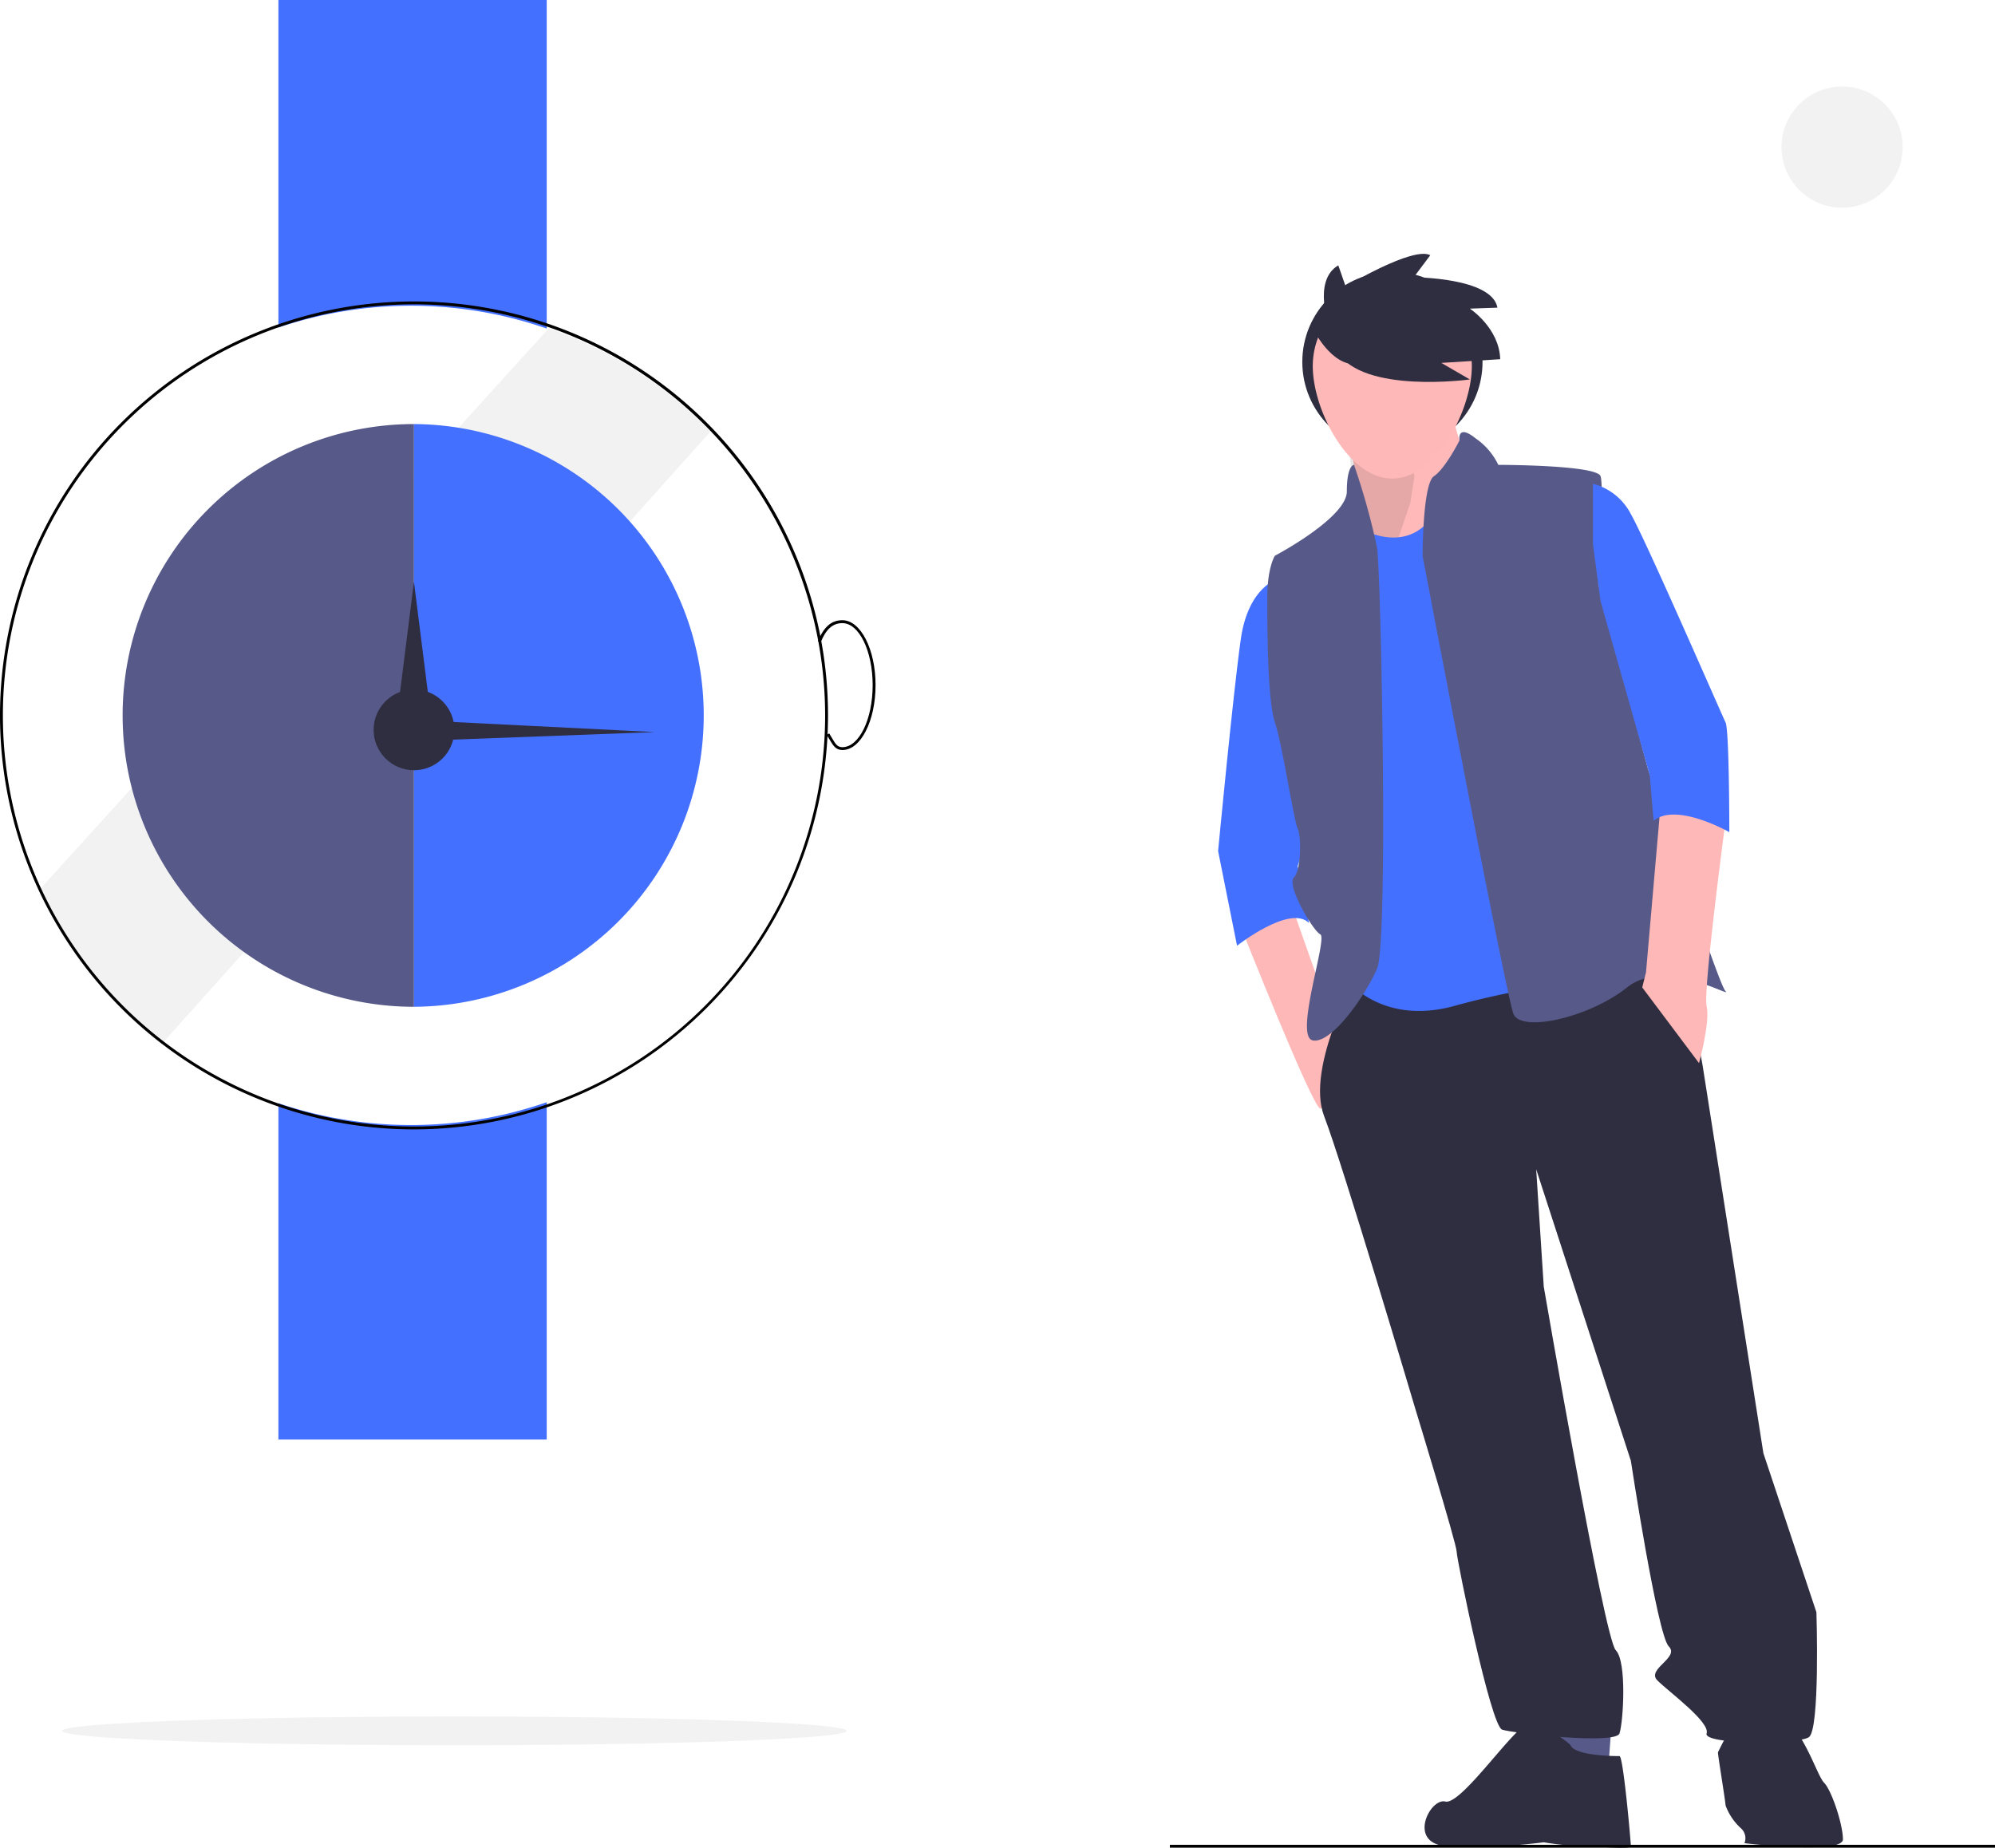 <svg xmlns="http://www.w3.org/2000/svg" width="207.584" height="192.281"><defs><style>.cls-1{fill:#f2f2f2}.cls-2{fill:#4470ff}.cls-3{fill:#575a89}.cls-4{fill:#2f2e41}.cls-5{fill:#ffb8b8}</style></defs><g id="man" transform="translate(-32.817 -26.4)"><path id="패스_914" d="M384.041 287.049l-53.049 58.481a43.084 43.084 0 0 0 12.737 16.037l57.143-63.779a42.947 42.947 0 0 0-16.831-10.739z" class="cls-1" data-name="패스 914" transform="translate(-294.124 -226.484)"/><path id="패스_915" d="M441.918 207.434v-34.2H414v34.09a43.112 43.112 0 0 1 27.918.106z" class="cls-2" data-name="패스 915" transform="translate(-352.214 -146.839)"/><path id="패스_916" d="M414 555.43v34.991h27.918v-35.1a43.112 43.112 0 0 1-27.918.109z" class="cls-2" data-name="패스 916" transform="translate(-352.214 -414.225)"/><path id="패스_917" d="M360.578 363.894a43.078 43.078 0 1 1 43.078-43.078 43.127 43.127 0 0 1-43.078 43.078zm0-85.855a42.778 42.778 0 1 0 42.778 42.778 42.826 42.826 0 0 0-42.778-42.779z" data-name="패스 917" transform="translate(-284.683 -219.968)"/><path id="패스_918" d="M360 350.558a30.32 30.32 0 0 0 30.32 30.32v-60.64a30.32 30.32 0 0 0-30.32 30.32z" class="cls-3" data-name="패스 918" transform="translate(-314.424 -249.71)"/><path id="패스_919" d="M461 320.238v60.639a30.32 30.32 0 0 0 0-60.639z" class="cls-2" data-name="패스 919" transform="translate(-385.105 -249.71)"/><circle id="타원_178" cx="4.203" cy="4.203" r="4.203" class="cls-4" data-name="타원 178" transform="translate(71.692 98.146)"/><path id="패스_920" d="M274.094 310.658l1.047 8.307 1.047 8.307H272l1.047-8.307z" class="cls-4" data-name="패스 920" transform="translate(-198.206 -223.722)"/><path id="패스_921" d="M298.777 359.6l-13.662.511-13.662.511.007-1.193.008-1.194 13.655.683z" class="cls-4" data-name="패스 921" transform="translate(-197.823 -257.019)"/><path id="패스_922" d="M603.577 401.747c-.7 0-.976-.478-1.331-1.082-.089-.151-.185-.315-.3-.488l.253-.162c.114.177.212.344.3.5.354.6.549.934 1.072.934 1.738 0 3.152-2.9 3.152-6.454s-1.414-6.454-3.152-6.454c-1 0-1.7.619-2.262 2.008l-.279-.113c.614-1.518 1.4-2.2 2.541-2.2 1.9 0 3.452 3.03 3.452 6.754s-1.543 6.757-3.446 6.757z" data-name="패스 922" transform="translate(-483.103 -297.297)"/><ellipse id="타원_179" cx="40.826" cy="1.501" class="cls-1" data-name="타원 179" rx="40.826" ry="1.501" transform="translate(39.272 205.015)"/><circle id="타원_180" cx="6.304" cy="6.304" r="6.304" class="cls-1" data-name="타원 180" transform="translate(218.187 35.405)"/><circle id="타원_181" cx="9.377" cy="9.377" r="9.377" class="cls-4" data-name="타원 181" transform="translate(168.324 54.684)"/><path id="패스_924" d="M747.584 490.847s7.487 18.914 8.275 18.914 1.97-7.093 1.97-7.093l-4.729-13.4z" class="cls-5" data-name="패스 924" transform="translate(-585.658 -368)"/><path id="패스_925" d="M784.337 316.76s1.97 8.275 1.182 9.851 1.576 3.94 1.576 3.94h5.517l3.94-6.3.788-2.758s-2.364-6.3-1.97-7.093-11.033 2.36-11.033 2.36z" data-name="패스 925" transform="translate(-611.378 -245.533)" fill="#ffb9b9"/><path id="패스_926" d="M784.337 316.76s1.066 8.275.639 9.851.853 3.94.853 3.94h2.984l2.131-6.3.426-2.758s-1.279-6.3-1.066-7.093-5.967 2.36-5.967 2.36z" data-name="패스 926" transform="translate(-611.378 -245.533)" opacity=".1"/><path id="패스_927" d="M675.845 704.624v4.335l5.122 1.182.394-5.517z" class="cls-3" data-name="패스 927" transform="translate(-480.82 -499.422)"/><path id="패스_928" d="M779.017 505.68s-5.517 9.851-3.546 14.974S784.927 551 784.927 551s4.334 14.186 4.334 14.974 3.546 18.126 4.729 18.52 11.821 1.576 12.215.394.788-7.487-.394-8.669-7.487-37.828-7.487-37.828l-.788-12.215 9.851 30.341s2.758 18.126 3.94 19.308-2.364 2.364-1.182 3.546 5.517 4.335 5.123 5.517 9.457 1.182 10.639.394.788-13 .788-13l-5.517-16.55-6.3-40.193s-1.97-11.821-3.547-11.821-32.314 1.962-32.314 1.962z" class="cls-4" data-name="패스 928" transform="translate(-604.876 -378.105)"/><path id="패스_929" d="M826.443 773.127s-3.152-2.758-4.729-1.97-6.7 8.275-8.275 7.881-3.94 4.241 0 4.635a59.089 59.089 0 0 0 10.245-.394 30.424 30.424 0 0 0 3.94.394c1.576 0 5.123.394 5.123 0s-.788-9.363-1.182-9.363-4.728-.001-5.122-1.183z" class="cls-4" data-name="패스 929" transform="translate(-630.235 -565.167)"/><path id="패스_930" d="M919.279 768.045s-3.94-.788-4.335 0a35.554 35.554 0 0 0-1.97 3.546c0 .394.788 5.123.788 5.517a6 6 0 0 0 1.576 2.364 1.39 1.39 0 0 1 .394 1.576s10.245 1.182 10.245-.394-1.182-5.122-1.97-5.911-2.363-6.304-4.728-6.698z" class="cls-4" data-name="패스 930" transform="translate(-701.4 -562.843)"/><path id="패스_942" d="M8.275 0a8.275 8.275 0 0 1 8.275 8.275c0 4.57-3.7 11.7-8.275 11.7S0 12.845 0 8.275A8.275 8.275 0 0 1 8.275 0z" class="cls-5" data-name="패스 942" transform="translate(169.413 56.224)"/><path id="패스_931" d="M784.076 350.958s4.729 2.758 7.487-1.576 11.427 8.669 11.427 8.669l2.364 40.192a80.468 80.468 0 0 0-11.821 2.364c-7.487 1.97-11.033-2.758-11.033-2.758L782.106 375l.788-10.639-1.182-8.669.788-5.123z" class="cls-2" data-name="패스 931" transform="translate(-609.541 -269.486)"/><path id="패스_932" d="M746.013 373.759s-3.152.788-3.94 6.3-2.364 22.066-2.364 22.066l1.97 9.851s5.517-4.335 7.487-2.364l-1.182-5.911 1.182-3.546-3.546-15.368z" class="cls-2" data-name="패스 932" transform="translate(-580.146 -287.164)"/><path id="패스_933" d="M765.791 334.38s-.744 0-.744 2.758-7.487 6.7-7.487 6.7-.788 1.182-.788 4.334 0 10.639.788 13 1.97 10.245 2.364 11.033.394 4.334-.394 5.123 1.97 5.517 2.758 5.911-2.758 10.639-.788 11.033 5.517-4.729 6.7-7.487.394-40.981 0-43.739a71.343 71.343 0 0 0-2.409-8.666z" class="cls-3" data-name="패스 933" transform="translate(-592.088 -259.607)"/><path id="패스_934" d="M814.431 323.906s-.295-1.8 1.675-.222a7.057 7.057 0 0 1 2.364 2.758s10.245 0 10.639 1.182-.235 11.242-.235 11.242l5.178 19.253s7.272 22.307 8.06 23.095-6.3-3.546-10.245-.394-11.033 4.729-11.821 2.758-9.457-47.68-9.457-47.68 0-7.487 1.182-8.275 2.66-3.717 2.66-3.717z" class="cls-3" data-name="패스 934" transform="translate(-629.75 -251.668)"/><path id="패스_935" d="M888.693 449.892l-1.576 18.126-.394 1.576 5.911 7.881s1.182-4.334.788-5.911 1.97-19.308 1.97-19.308z" class="cls-5" data-name="패스 935" transform="translate(-683.028 -340.443)"/><path id="패스_936" d="M777.006 269.038s-1.914-4.978.861-6.605l.766 2.2s6.988-4.212 8.807-3.255l-1.723 2.3s8.137 0 8.711 3.159l-2.872.1s3.063 2.01 3.159 5.265l-6.126.383 2.968 1.723s-11.1 1.532-13.785-2.872z" class="cls-4" data-name="패스 936" transform="translate(-605.798 -208.421)"/><path id="패스_937" d="M772.982 281.3s2.206 4.413 5.148 3.31 0-5.148 0-5.148l-1.961-.981z" class="cls-4" data-name="패스 937" transform="translate(-603.432 -220.49)"/><path id="사각형_667" d="M0 0h85.855v.3H0z" data-name="사각형 667" transform="translate(154.546 218.373)"/><path id="패스_938" d="M869.658 340.943a6.18 6.18 0 0 1 3.94 3.152c1.576 2.758 9.457 20.884 9.851 21.672s.394 11.427.394 11.427-5.517-3.152-7.881-1.182l-.394-4.728-5.123-18.126-.788-5.911z" class="cls-2" data-name="패스 938" transform="translate(-671.086 -264.199)"/></g></svg>